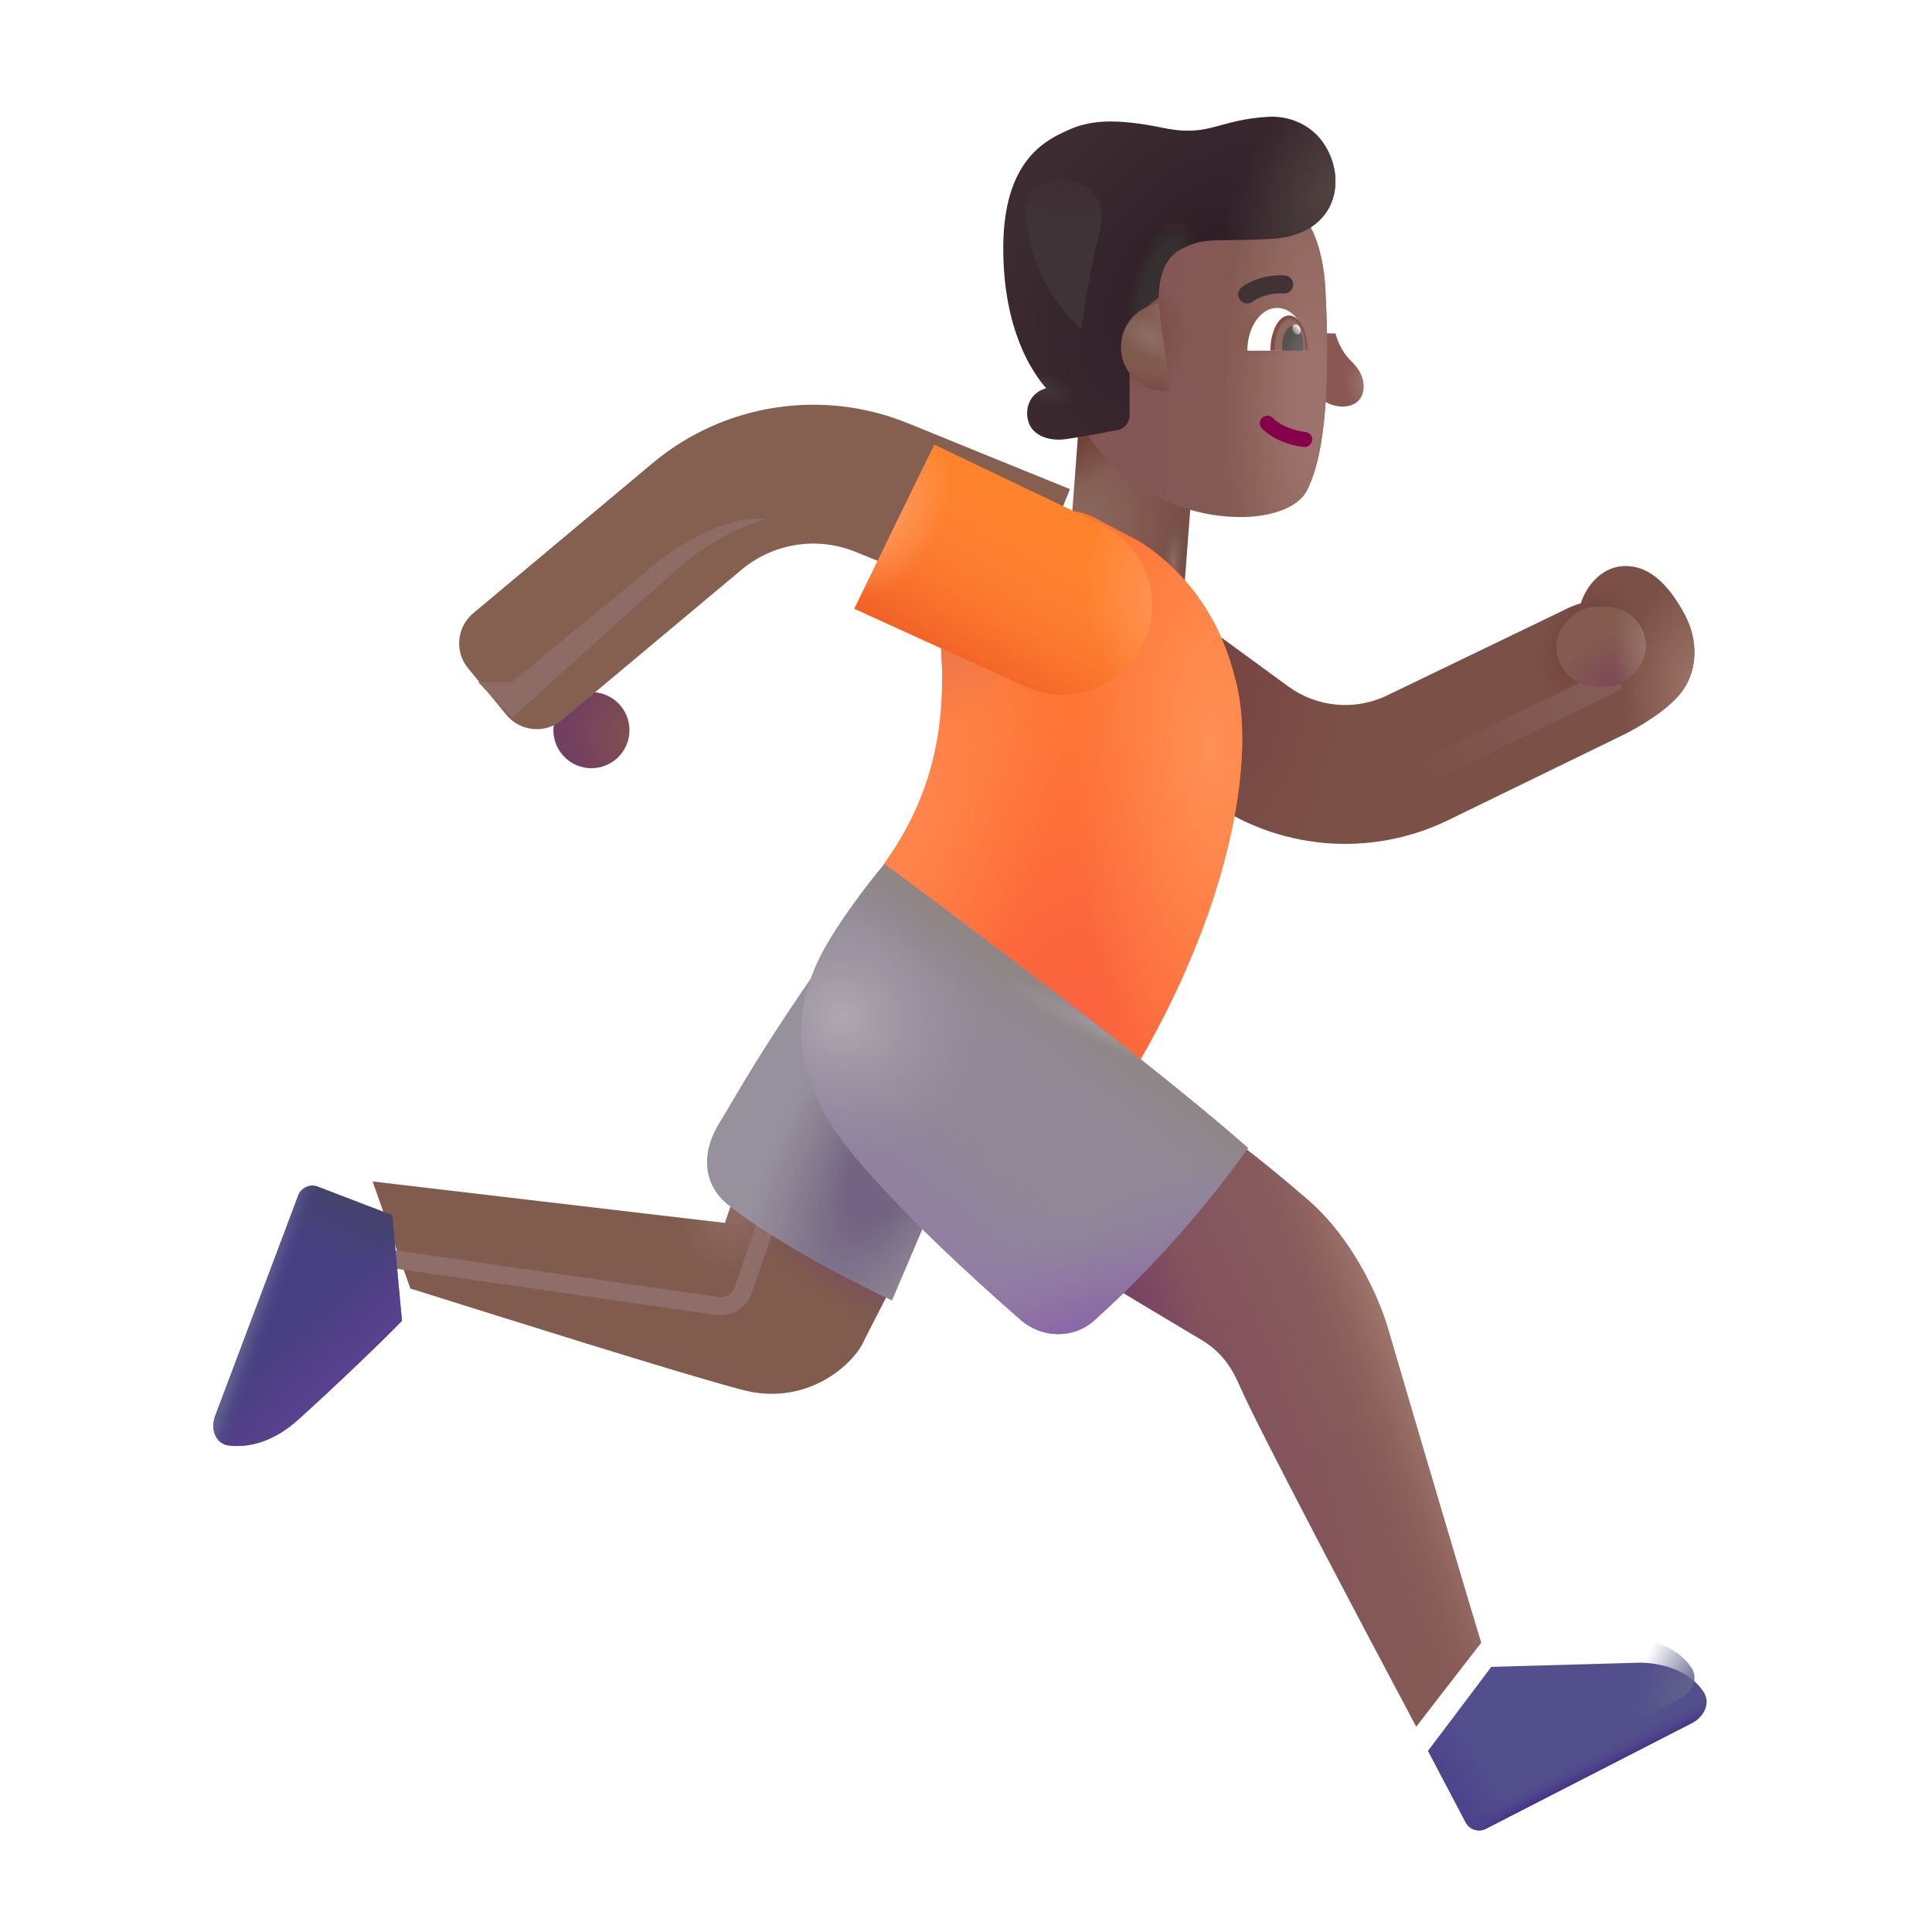 <svg width="32" height="32" viewBox="0 0 32 32" fill="none" xmlns="http://www.w3.org/2000/svg">
<rect width="1.946" height="3.44" transform="matrix(-0.997 -0.076 -0.076 0.997 19.831 6.909)" fill="url(#paint0_radial_2_10039)"/>
<rect width="1.946" height="3.44" transform="matrix(-0.997 -0.076 -0.076 0.997 19.831 6.909)" fill="url(#paint1_radial_2_10039)"/>
<rect width="1.946" height="3.44" transform="matrix(-0.997 -0.076 -0.076 0.997 19.831 6.909)" fill="url(#paint2_radial_2_10039)"/>
<path d="M22.378 5.979C22.222 5.832 22.141 5.613 22.12 5.522H21.941V6.647C22.155 6.784 22.463 6.762 22.554 6.557C22.632 6.381 22.573 6.163 22.378 5.979Z" fill="url(#paint3_radial_2_10039)"/>
<g filter="url(#filter0_i_2_10039)">
<path d="M22.154 5.015C22.116 4.214 21.856 3.828 21.734 3.715H18.002L17.939 6.878C18.806 9 21.451 9.091 21.846 8.324C22.241 7.556 22.199 5.943 22.154 5.015Z" fill="url(#paint4_linear_2_10039)"/>
<path d="M22.154 5.015C22.116 4.214 21.856 3.828 21.734 3.715H18.002L17.939 6.878C18.806 9 21.451 9.091 21.846 8.324C22.241 7.556 22.199 5.943 22.154 5.015Z" fill="url(#paint5_radial_2_10039)"/>
<path d="M22.154 5.015C22.116 4.214 21.856 3.828 21.734 3.715H18.002L17.939 6.878C18.806 9 21.451 9.091 21.846 8.324C22.241 7.556 22.199 5.943 22.154 5.015Z" fill="url(#paint6_radial_2_10039)"/>
<path d="M22.154 5.015C22.116 4.214 21.856 3.828 21.734 3.715H18.002L17.939 6.878C18.806 9 21.451 9.091 21.846 8.324C22.241 7.556 22.199 5.943 22.154 5.015Z" fill="url(#paint7_radial_2_10039)"/>
</g>
<g filter="url(#filter1_i_2_10039)">
<path d="M22.003 2.663C21.766 2.175 21.297 2.069 21.019 2.084C20.16 2.131 20.042 2.428 19.265 2.268C18.444 2.099 18.038 2.147 17.687 2.307L17.68 2.31C17.334 2.468 16.617 2.793 16.617 4.26C16.617 5.612 17.099 6.325 17.332 6.58L17.286 6.597C17.054 6.681 16.959 6.927 17.042 7.159C17.114 7.356 17.364 7.47 17.679 7.42C18.039 7.364 18.303 7.314 18.511 7.273C18.627 7.25 18.71 7.148 18.71 7.029V5.916C18.71 5.448 19.041 5.168 19.187 5.084C19.203 4.6 19.351 4.377 19.593 4.26C19.994 4.066 20.119 4.162 21.078 4.104C22.043 4.045 22.3 3.272 22.003 2.663Z" fill="url(#paint8_radial_2_10039)"/>
<path d="M22.003 2.663C21.766 2.175 21.297 2.069 21.019 2.084C20.16 2.131 20.042 2.428 19.265 2.268C18.444 2.099 18.038 2.147 17.687 2.307L17.68 2.31C17.334 2.468 16.617 2.793 16.617 4.26C16.617 5.612 17.099 6.325 17.332 6.58L17.286 6.597C17.054 6.681 16.959 6.927 17.042 7.159C17.114 7.356 17.364 7.47 17.679 7.42C18.039 7.364 18.303 7.314 18.511 7.273C18.627 7.25 18.71 7.148 18.71 7.029V5.916C18.71 5.448 19.041 5.168 19.187 5.084C19.203 4.6 19.351 4.377 19.593 4.26C19.994 4.066 20.119 4.162 21.078 4.104C22.043 4.045 22.3 3.272 22.003 2.663Z" fill="url(#paint9_radial_2_10039)"/>
<path d="M22.003 2.663C21.766 2.175 21.297 2.069 21.019 2.084C20.16 2.131 20.042 2.428 19.265 2.268C18.444 2.099 18.038 2.147 17.687 2.307L17.68 2.31C17.334 2.468 16.617 2.793 16.617 4.26C16.617 5.612 17.099 6.325 17.332 6.58L17.286 6.597C17.054 6.681 16.959 6.927 17.042 7.159C17.114 7.356 17.364 7.47 17.679 7.42C18.039 7.364 18.303 7.314 18.511 7.273C18.627 7.25 18.71 7.148 18.71 7.029V5.916C18.71 5.448 19.041 5.168 19.187 5.084C19.203 4.6 19.351 4.377 19.593 4.26C19.994 4.066 20.119 4.162 21.078 4.104C22.043 4.045 22.3 3.272 22.003 2.663Z" fill="url(#paint10_radial_2_10039)"/>
<path d="M22.003 2.663C21.766 2.175 21.297 2.069 21.019 2.084C20.16 2.131 20.042 2.428 19.265 2.268C18.444 2.099 18.038 2.147 17.687 2.307L17.68 2.31C17.334 2.468 16.617 2.793 16.617 4.26C16.617 5.612 17.099 6.325 17.332 6.58L17.286 6.597C17.054 6.681 16.959 6.927 17.042 7.159C17.114 7.356 17.364 7.47 17.679 7.42C18.039 7.364 18.303 7.314 18.511 7.273C18.627 7.25 18.71 7.148 18.71 7.029V5.916C18.71 5.448 19.041 5.168 19.187 5.084C19.203 4.6 19.351 4.377 19.593 4.26C19.994 4.066 20.119 4.162 21.078 4.104C22.043 4.045 22.3 3.272 22.003 2.663Z" fill="url(#paint11_radial_2_10039)"/>
</g>
<path d="M19.383 6.469L19.184 5.03C18.834 5.082 18.566 5.384 18.566 5.749C18.566 6.15 18.891 6.475 19.292 6.475C19.323 6.475 19.354 6.473 19.383 6.469Z" fill="url(#paint12_radial_2_10039)"/>
<path d="M19.383 6.469L19.184 5.03C18.834 5.082 18.566 5.384 18.566 5.749C18.566 6.15 18.891 6.475 19.292 6.475C19.323 6.475 19.354 6.473 19.383 6.469Z" fill="url(#paint13_radial_2_10039)"/>
<path d="M19.383 6.469L19.184 5.03C18.834 5.082 18.566 5.384 18.566 5.749C18.566 6.15 18.891 6.475 19.292 6.475C19.323 6.475 19.354 6.473 19.383 6.469Z" fill="url(#paint14_linear_2_10039)"/>
<path fill-rule="evenodd" clip-rule="evenodd" d="M20.902 6.923C20.854 6.972 20.855 7.051 20.904 7.099C21.142 7.333 21.486 7.393 21.596 7.404C21.665 7.411 21.726 7.361 21.733 7.293C21.74 7.224 21.69 7.162 21.622 7.155C21.528 7.146 21.255 7.094 21.079 6.921C21.03 6.873 20.951 6.873 20.902 6.923Z" fill="#86004C"/>
<g filter="url(#filter2_i_2_10039)">
<path fill-rule="evenodd" clip-rule="evenodd" d="M21.135 4.776C21.235 4.756 21.318 4.757 21.352 4.761C21.434 4.771 21.509 4.713 21.519 4.631C21.529 4.548 21.471 4.473 21.389 4.463C21.318 4.454 21.202 4.457 21.076 4.482C20.949 4.508 20.799 4.559 20.668 4.655C20.601 4.705 20.587 4.799 20.637 4.865C20.686 4.932 20.78 4.946 20.846 4.897C20.931 4.834 21.036 4.796 21.135 4.776Z" fill="#403235"/>
</g>
<path d="M21.648 5.809H20.66C20.66 5.418 20.881 5.1 21.154 5.1C21.427 5.1 21.648 5.418 21.648 5.809Z" fill="white"/>
<path d="M21.042 5.809L21.042 5.805C21.042 5.485 21.18 5.225 21.349 5.225C21.518 5.225 21.656 5.485 21.656 5.805L21.656 5.809H21.042Z" fill="url(#paint15_radial_2_10039)"/>
<path d="M21.238 5.809C21.235 5.786 21.234 5.762 21.234 5.737C21.234 5.551 21.312 5.401 21.41 5.401C21.507 5.401 21.585 5.551 21.585 5.737C21.585 5.762 21.584 5.786 21.581 5.809H21.238Z" fill="url(#paint16_radial_2_10039)"/>
<ellipse cx="0.064" cy="0.088" rx="0.064" ry="0.088" transform="matrix(-0.909 0.416 0.416 0.909 21.496 5.351)" fill="url(#paint17_linear_2_10039)"/>
<g filter="url(#filter3_ii_2_10039)">
<path d="M28.238 11.881C28.524 11.518 28.532 11.01 28.309 10.588C28.086 10.166 27.762 9.756 27.293 9.776C26.965 9.789 26.695 10.051 26.582 10.395C26.512 10.413 26.443 10.439 26.375 10.471L23.376 11.918C22.844 12.175 22.214 12.118 21.737 11.77L19.514 10.147C19.001 9.773 18.282 9.885 17.907 10.399C17.533 10.912 17.645 11.631 18.158 12.005L20.382 13.628C21.544 14.476 23.079 14.615 24.375 13.99L27.293 12.569C27.539 12.447 28.012 12.169 28.238 11.881Z" fill="#7B5046"/>
<path d="M28.238 11.881C28.524 11.518 28.532 11.01 28.309 10.588C28.086 10.166 27.762 9.756 27.293 9.776C26.965 9.789 26.695 10.051 26.582 10.395C26.512 10.413 26.443 10.439 26.375 10.471L23.376 11.918C22.844 12.175 22.214 12.118 21.737 11.77L19.514 10.147C19.001 9.773 18.282 9.885 17.907 10.399C17.533 10.912 17.645 11.631 18.158 12.005L20.382 13.628C21.544 14.476 23.079 14.615 24.375 13.99L27.293 12.569C27.539 12.447 28.012 12.169 28.238 11.881Z" fill="url(#paint18_radial_2_10039)"/>
<path d="M28.238 11.881C28.524 11.518 28.532 11.01 28.309 10.588C28.086 10.166 27.762 9.756 27.293 9.776C26.965 9.789 26.695 10.051 26.582 10.395C26.512 10.413 26.443 10.439 26.375 10.471L23.376 11.918C22.844 12.175 22.214 12.118 21.737 11.77L19.514 10.147C19.001 9.773 18.282 9.885 17.907 10.399C17.533 10.912 17.645 11.631 18.158 12.005L20.382 13.628C21.544 14.476 23.079 14.615 24.375 13.99L27.293 12.569C27.539 12.447 28.012 12.169 28.238 11.881Z" fill="url(#paint19_radial_2_10039)"/>
<path d="M28.238 11.881C28.524 11.518 28.532 11.01 28.309 10.588C28.086 10.166 27.762 9.756 27.293 9.776C26.965 9.789 26.695 10.051 26.582 10.395C26.512 10.413 26.443 10.439 26.375 10.471L23.376 11.918C22.844 12.175 22.214 12.118 21.737 11.77L19.514 10.147C19.001 9.773 18.282 9.885 17.907 10.399C17.533 10.912 17.645 11.631 18.158 12.005L20.382 13.628C21.544 14.476 23.079 14.615 24.375 13.99L27.293 12.569C27.539 12.447 28.012 12.169 28.238 11.881Z" fill="url(#paint20_radial_2_10039)"/>
</g>
<path d="M18.864 8.963L18.123 8.573C17.944 8.479 17.74 8.442 17.54 8.467L15.537 10.241C15.766 12.03 15.406 13.248 14.636 14.318L18.89 17.548C20.407 14.912 20.82 12.475 20.446 11.194C20.128 9.965 19.395 9.295 18.864 8.963Z" fill="#FF7534"/>
<path d="M18.864 8.963L18.123 8.573C17.944 8.479 17.74 8.442 17.54 8.467L15.537 10.241C15.766 12.03 15.406 13.248 14.636 14.318L18.89 17.548C20.407 14.912 20.82 12.475 20.446 11.194C20.128 9.965 19.395 9.295 18.864 8.963Z" fill="url(#paint21_radial_2_10039)"/>
<path d="M18.864 8.963L18.123 8.573C17.944 8.479 17.74 8.442 17.54 8.467L15.537 10.241C15.766 12.03 15.406 13.248 14.636 14.318L18.89 17.548C20.407 14.912 20.82 12.475 20.446 11.194C20.128 9.965 19.395 9.295 18.864 8.963Z" fill="url(#paint22_radial_2_10039)"/>
<path d="M18.864 8.963L18.123 8.573C17.944 8.479 17.74 8.442 17.54 8.467L15.537 10.241C15.766 12.03 15.406 13.248 14.636 14.318L18.89 17.548C20.407 14.912 20.82 12.475 20.446 11.194C20.128 9.965 19.395 9.295 18.864 8.963Z" fill="url(#paint23_radial_2_10039)"/>
<path d="M18.864 8.963L18.123 8.573C17.944 8.479 17.74 8.442 17.54 8.467L15.537 10.241C15.766 12.03 15.406 13.248 14.636 14.318L18.89 17.548C20.407 14.912 20.82 12.475 20.446 11.194C20.128 9.965 19.395 9.295 18.864 8.963Z" fill="url(#paint24_radial_2_10039)"/>
<g filter="url(#filter4_f_2_10039)">
<path d="M26.787 11.228L23.302 12.924" stroke="url(#paint25_linear_2_10039)" stroke-width="0.4"/>
</g>
<circle cx="0.63" cy="0.63" r="0.63" transform="matrix(-1 0 0 1 10.426 11.464)" fill="url(#paint26_radial_2_10039)"/>
<g filter="url(#filter5_i_2_10039)">
<path fill-rule="evenodd" clip-rule="evenodd" d="M12.296 10.225C12.821 9.794 13.539 9.684 14.169 9.94L16.856 11.032L17.722 8.902L15.035 7.809C13.623 7.235 12.011 7.481 10.834 8.45L7.838 10.957C7.564 11.186 7.526 11.593 7.753 11.869L8.388 12.641C8.618 12.919 9.03 12.958 9.307 12.726L12.296 10.225Z" fill="#856051"/>
</g>
<path d="M14.151 10.082L15.475 7.364L18.239 8.686C18.968 9.035 19.283 9.903 18.948 10.638C18.609 11.384 17.73 11.713 16.984 11.373L14.151 10.082Z" fill="#FF832D"/>
<path d="M14.151 10.082L15.475 7.364L18.239 8.686C18.968 9.035 19.283 9.903 18.948 10.638C18.609 11.384 17.73 11.713 16.984 11.373L14.151 10.082Z" fill="url(#paint27_linear_2_10039)"/>
<path d="M14.151 10.082L15.475 7.364L18.239 8.686C18.968 9.035 19.283 9.903 18.948 10.638C18.609 11.384 17.73 11.713 16.984 11.373L14.151 10.082Z" fill="url(#paint28_radial_2_10039)"/>
<path d="M14.151 10.082L15.475 7.364L18.239 8.686C18.968 9.035 19.283 9.903 18.948 10.638C18.609 11.384 17.73 11.713 16.984 11.373L14.151 10.082Z" fill="url(#paint29_radial_2_10039)"/>
<rect width="1.484" height="1.324" rx="0.662" transform="matrix(-1 0 0 1 27.262 10.049)" fill="#835C4F"/>
<rect width="1.484" height="1.324" rx="0.662" transform="matrix(-1 0 0 1 27.262 10.049)" fill="url(#paint30_radial_2_10039)"/>
<rect width="1.484" height="1.324" rx="0.662" transform="matrix(-1 0 0 1 27.262 10.049)" fill="url(#paint31_radial_2_10039)"/>
<path d="M22.985 21.991C23.5 23.751 24.442 26.924 24.532 27.209L23.457 28.6C22.598 26.985 20.816 23.613 20.528 22.94C20.285 22.373 19.961 22.229 19.719 22.084L18.379 21.279L20.352 18.807C20.472 18.901 20.946 19.251 21.672 19.881C22.407 20.518 22.841 21.499 22.985 21.991Z" fill="url(#paint32_linear_2_10039)"/>
<path d="M22.985 21.991C23.5 23.751 24.442 26.924 24.532 27.209L23.457 28.6C22.598 26.985 20.816 23.613 20.528 22.94C20.285 22.373 19.961 22.229 19.719 22.084L18.379 21.279L20.352 18.807C20.472 18.901 20.946 19.251 21.672 19.881C22.407 20.518 22.841 21.499 22.985 21.991Z" fill="url(#paint33_linear_2_10039)"/>
<path d="M22.985 21.991C23.5 23.751 24.442 26.924 24.532 27.209L23.457 28.6C22.598 26.985 20.816 23.613 20.528 22.94C20.285 22.373 19.961 22.229 19.719 22.084L18.379 21.279L20.352 18.807C20.472 18.901 20.946 19.251 21.672 19.881C22.407 20.518 22.841 21.499 22.985 21.991Z" fill="url(#paint34_radial_2_10039)"/>
<path d="M22.985 21.991C23.5 23.751 24.442 26.924 24.532 27.209L23.457 28.6C22.598 26.985 20.816 23.613 20.528 22.94C20.285 22.373 19.961 22.229 19.719 22.084L18.379 21.279L20.352 18.807C20.472 18.901 20.946 19.251 21.672 19.881C22.407 20.518 22.841 21.499 22.985 21.991Z" fill="url(#paint35_radial_2_10039)"/>
<g filter="url(#filter6_i_2_10039)">
<path d="M26.961 27.139L24.5 27.209L23.453 28.6L24.076 29.783C24.14 29.905 24.29 29.952 24.412 29.889L27.822 28.14C28.018 28.04 28.139 27.812 28.019 27.627C27.772 27.246 27.279 27.139 26.961 27.139Z" fill="#534E8C"/>
<path d="M26.961 27.139L24.5 27.209L23.453 28.6L24.076 29.783C24.14 29.905 24.29 29.952 24.412 29.889L27.822 28.14C28.018 28.04 28.139 27.812 28.019 27.627C27.772 27.246 27.279 27.139 26.961 27.139Z" fill="url(#paint36_linear_2_10039)"/>
<path d="M26.961 27.139L24.5 27.209L23.453 28.6L24.076 29.783C24.14 29.905 24.29 29.952 24.412 29.889L27.822 28.14C28.018 28.04 28.139 27.812 28.019 27.627C27.772 27.246 27.279 27.139 26.961 27.139Z" fill="url(#paint37_linear_2_10039)"/>
</g>
<path d="M26.961 27.139L24.5 27.209L23.453 28.6L24.076 29.783C24.14 29.905 24.29 29.952 24.412 29.889L27.822 28.14C28.018 28.04 28.139 27.812 28.019 27.627C27.772 27.246 27.279 27.139 26.961 27.139Z" fill="url(#paint38_radial_2_10039)"/>
<g filter="url(#filter7_i_2_10039)">
<path d="M14.063 22.701L14.715 21.424L12.102 19.741L11.758 20.756L5.922 20.069L6.547 21.842C7.969 22.287 11.012 23.25 12.051 23.522C13.125 23.803 13.899 23.088 14.063 22.701Z" fill="#805B4E"/>
<path d="M14.063 22.701L14.715 21.424L12.102 19.741L11.758 20.756L5.922 20.069L6.547 21.842C7.969 22.287 11.012 23.25 12.051 23.522C13.125 23.803 13.899 23.088 14.063 22.701Z" fill="url(#paint39_radial_2_10039)"/>
<path d="M14.063 22.701L14.715 21.424L12.102 19.741L11.758 20.756L5.922 20.069L6.547 21.842C7.969 22.287 11.012 23.25 12.051 23.522C13.125 23.803 13.899 23.088 14.063 22.701Z" fill="url(#paint40_radial_2_10039)"/>
</g>
<g filter="url(#filter8_f_2_10039)">
<path d="M12.704 20.225L12.311 21.365C12.249 21.547 12.066 21.658 11.876 21.631L6.115 20.798" stroke="#8F6D69" stroke-width="0.3"/>
</g>
<path d="M5.263 19.655L6.497 20.128L6.657 21.877C6.352 22.192 5.599 22.917 4.942 23.511C4.515 23.898 4.098 23.978 3.796 23.943C3.567 23.917 3.484 23.668 3.565 23.452L4.94 19.801C4.989 19.671 5.134 19.606 5.263 19.655Z" fill="#473F82"/>
<path d="M5.263 19.655L6.497 20.128L6.657 21.877C6.352 22.192 5.599 22.917 4.942 23.511C4.515 23.898 4.098 23.978 3.796 23.943C3.567 23.917 3.484 23.668 3.565 23.452L4.94 19.801C4.989 19.671 5.134 19.606 5.263 19.655Z" fill="url(#paint41_linear_2_10039)"/>
<path d="M5.263 19.655L6.497 20.128L6.657 21.877C6.352 22.192 5.599 22.917 4.942 23.511C4.515 23.898 4.098 23.978 3.796 23.943C3.567 23.917 3.484 23.668 3.565 23.452L4.94 19.801C4.989 19.671 5.134 19.606 5.263 19.655Z" fill="url(#paint42_linear_2_10039)"/>
<path d="M5.263 19.655L6.497 20.128L6.657 21.877C6.352 22.192 5.599 22.917 4.942 23.511C4.515 23.898 4.098 23.978 3.796 23.943C3.567 23.917 3.484 23.668 3.565 23.452L4.94 19.801C4.989 19.671 5.134 19.606 5.263 19.655Z" fill="url(#paint43_linear_2_10039)"/>
<g filter="url(#filter9_i_2_10039)">
<path d="M14.774 21.639L15.688 19.491L13.895 15.647C12.637 17.401 12.157 18.311 11.914 18.701C11.646 19.134 11.618 19.623 11.977 19.983C12.614 20.551 14.107 21.324 14.774 21.639Z" fill="#97919E"/>
<path d="M14.774 21.639L15.688 19.491L13.895 15.647C12.637 17.401 12.157 18.311 11.914 18.701C11.646 19.134 11.618 19.623 11.977 19.983C12.614 20.551 14.107 21.324 14.774 21.639Z" fill="url(#paint44_radial_2_10039)"/>
</g>
<path d="M14.649 14.311C14.649 14.311 18.774 17.342 20.672 19.014C19.734 20.334 18.745 21.313 18.128 21.867C17.776 22.183 17.252 22.167 16.898 21.855C15.977 21.045 15.118 20.254 14.281 19.303C12.906 17.741 13.235 16.64 13.516 15.991C13.76 15.428 14.373 14.636 14.649 14.311Z" fill="#918996"/>
<path d="M14.649 14.311C14.649 14.311 18.774 17.342 20.672 19.014C19.734 20.334 18.745 21.313 18.128 21.867C17.776 22.183 17.252 22.167 16.898 21.855C15.977 21.045 15.118 20.254 14.281 19.303C12.906 17.741 13.235 16.64 13.516 15.991C13.76 15.428 14.373 14.636 14.649 14.311Z" fill="url(#paint45_radial_2_10039)"/>
<path d="M14.649 14.311C14.649 14.311 18.774 17.342 20.672 19.014C19.734 20.334 18.745 21.313 18.128 21.867C17.776 22.183 17.252 22.167 16.898 21.855C15.977 21.045 15.118 20.254 14.281 19.303C12.906 17.741 13.235 16.64 13.516 15.991C13.76 15.428 14.373 14.636 14.649 14.311Z" fill="url(#paint46_radial_2_10039)"/>
<path d="M14.649 14.311C14.649 14.311 18.774 17.342 20.672 19.014C19.734 20.334 18.745 21.313 18.128 21.867C17.776 22.183 17.252 22.167 16.898 21.855C15.977 21.045 15.118 20.254 14.281 19.303C12.906 17.741 13.235 16.64 13.516 15.991C13.76 15.428 14.373 14.636 14.649 14.311Z" fill="url(#paint47_radial_2_10039)"/>
<path d="M14.649 14.311C14.649 14.311 18.774 17.342 20.672 19.014C19.734 20.334 18.745 21.313 18.128 21.867C17.776 22.183 17.252 22.167 16.898 21.855C15.977 21.045 15.118 20.254 14.281 19.303C12.906 17.741 13.235 16.64 13.516 15.991C13.76 15.428 14.373 14.636 14.649 14.311Z" fill="url(#paint48_linear_2_10039)"/>
<path d="M14.649 14.311C14.649 14.311 18.774 17.342 20.672 19.014C19.734 20.334 18.745 21.313 18.128 21.867C17.776 22.183 17.252 22.167 16.898 21.855C15.977 21.045 15.118 20.254 14.281 19.303C12.906 17.741 13.235 16.64 13.516 15.991C13.76 15.428 14.373 14.636 14.649 14.311Z" fill="url(#paint49_radial_2_10039)"/>
<g filter="url(#filter10_f_2_10039)">
<path d="M18.19 3.936C18.034 4.572 17.944 5.181 17.913 5.458C17.282 4.88 17.044 4.17 16.985 3.586C16.935 3.087 17.56 2.829 17.984 3.096C18.29 3.288 18.276 3.585 18.19 3.936Z" fill="url(#paint50_linear_2_10039)"/>
</g>
<g filter="url(#filter11_f_2_10039)">
<path d="M11.295 9.36C11.858 8.872 12.478 8.646 12.717 8.594C12.013 8.536 11.295 9.005 10.951 9.262L8.483 11.297H7.92L8.483 11.891C9.186 11.251 10.733 9.847 11.295 9.36Z" fill="#8D6C65"/>
</g>
<defs>
<filter id="filter0_i_2_10039" x="17.739" y="3.515" width="4.443" height="5.249" filterUnits="userSpaceOnUse" color-interpolation-filters="sRGB">
<feFlood flood-opacity="0" result="BackgroundImageFix"/>
<feBlend mode="normal" in="SourceGraphic" in2="BackgroundImageFix" result="shape"/>
<feColorMatrix in="SourceAlpha" type="matrix" values="0 0 0 0 0 0 0 0 0 0 0 0 0 0 0 0 0 0 127 0" result="hardAlpha"/>
<feOffset dx="-0.2" dy="-0.2"/>
<feGaussianBlur stdDeviation="0.5"/>
<feComposite in2="hardAlpha" operator="arithmetic" k2="-1" k3="1"/>
<feColorMatrix type="matrix" values="0 0 0 0 0.502 0 0 0 0 0.251 0 0 0 0 0.247 0 0 0 1 0"/>
<feBlend mode="normal" in2="shape" result="effect1_innerShadow_2_10039"/>
</filter>
<filter id="filter1_i_2_10039" x="16.617" y="1.933" width="5.503" height="5.499" filterUnits="userSpaceOnUse" color-interpolation-filters="sRGB">
<feFlood flood-opacity="0" result="BackgroundImageFix"/>
<feBlend mode="normal" in="SourceGraphic" in2="BackgroundImageFix" result="shape"/>
<feColorMatrix in="SourceAlpha" type="matrix" values="0 0 0 0 0 0 0 0 0 0 0 0 0 0 0 0 0 0 127 0" result="hardAlpha"/>
<feOffset dy="-0.15"/>
<feGaussianBlur stdDeviation="0.15"/>
<feComposite in2="hardAlpha" operator="arithmetic" k2="-1" k3="1"/>
<feColorMatrix type="matrix" values="0 0 0 0 0.161 0 0 0 0 0.051 0 0 0 0 0.11 0 0 0 1 0"/>
<feBlend mode="normal" in2="shape" result="effect1_innerShadow_2_10039"/>
</filter>
<filter id="filter2_i_2_10039" x="20.507" y="4.458" width="1.013" height="0.568" filterUnits="userSpaceOnUse" color-interpolation-filters="sRGB">
<feFlood flood-opacity="0" result="BackgroundImageFix"/>
<feBlend mode="normal" in="SourceGraphic" in2="BackgroundImageFix" result="shape"/>
<feColorMatrix in="SourceAlpha" type="matrix" values="0 0 0 0 0 0 0 0 0 0 0 0 0 0 0 0 0 0 127 0" result="hardAlpha"/>
<feOffset dx="-0.1" dy="0.1"/>
<feGaussianBlur stdDeviation="0.1"/>
<feComposite in2="hardAlpha" operator="arithmetic" k2="-1" k3="1"/>
<feColorMatrix type="matrix" values="0 0 0 0 0.22 0 0 0 0 0.169 0 0 0 0 0.18 0 0 0 1 0"/>
<feBlend mode="normal" in2="shape" result="effect1_innerShadow_2_10039"/>
</filter>
<filter id="filter3_ii_2_10039" x="17.486" y="9.175" width="10.979" height="5.402" filterUnits="userSpaceOnUse" color-interpolation-filters="sRGB">
<feFlood flood-opacity="0" result="BackgroundImageFix"/>
<feBlend mode="normal" in="SourceGraphic" in2="BackgroundImageFix" result="shape"/>
<feColorMatrix in="SourceAlpha" type="matrix" values="0 0 0 0 0 0 0 0 0 0 0 0 0 0 0 0 0 0 127 0" result="hardAlpha"/>
<feOffset dx="-0.2" dy="0.2"/>
<feGaussianBlur stdDeviation="0.25"/>
<feComposite in2="hardAlpha" operator="arithmetic" k2="-1" k3="1"/>
<feColorMatrix type="matrix" values="0 0 0 0 0.455 0 0 0 0 0.306 0 0 0 0 0.263 0 0 0 1 0"/>
<feBlend mode="normal" in2="shape" result="effect1_innerShadow_2_10039"/>
<feColorMatrix in="SourceAlpha" type="matrix" values="0 0 0 0 0 0 0 0 0 0 0 0 0 0 0 0 0 0 127 0" result="hardAlpha"/>
<feOffset dx="-0.2" dy="-0.6"/>
<feGaussianBlur stdDeviation="0.5"/>
<feComposite in2="hardAlpha" operator="arithmetic" k2="-1" k3="1"/>
<feColorMatrix type="matrix" values="0 0 0 0 0.463 0 0 0 0 0.239 0 0 0 0 0.376 0 0 0 1 0"/>
<feBlend mode="normal" in2="effect1_innerShadow_2_10039" result="effect2_innerShadow_2_10039"/>
</filter>
<filter id="filter4_f_2_10039" x="23.015" y="10.848" width="4.059" height="2.455" filterUnits="userSpaceOnUse" color-interpolation-filters="sRGB">
<feFlood flood-opacity="0" result="BackgroundImageFix"/>
<feBlend mode="normal" in="SourceGraphic" in2="BackgroundImageFix" result="shape"/>
<feGaussianBlur stdDeviation="0.1" result="effect1_foregroundBlur_2_10039"/>
</filter>
<filter id="filter5_i_2_10039" x="7.605" y="6.704" width="10.118" height="6.174" filterUnits="userSpaceOnUse" color-interpolation-filters="sRGB">
<feFlood flood-opacity="0" result="BackgroundImageFix"/>
<feBlend mode="normal" in="SourceGraphic" in2="BackgroundImageFix" result="shape"/>
<feColorMatrix in="SourceAlpha" type="matrix" values="0 0 0 0 0 0 0 0 0 0 0 0 0 0 0 0 0 0 127 0" result="hardAlpha"/>
<feOffset dy="-0.8"/>
<feGaussianBlur stdDeviation="0.7"/>
<feComposite in2="hardAlpha" operator="arithmetic" k2="-1" k3="1"/>
<feColorMatrix type="matrix" values="0 0 0 0 0.486 0 0 0 0 0.282 0 0 0 0 0.408 0 0 0 1 0"/>
<feBlend mode="normal" in2="shape" result="effect1_innerShadow_2_10039"/>
</filter>
<filter id="filter6_i_2_10039" x="23.453" y="27.139" width="4.813" height="3.178" filterUnits="userSpaceOnUse" color-interpolation-filters="sRGB">
<feFlood flood-opacity="0" result="BackgroundImageFix"/>
<feBlend mode="normal" in="SourceGraphic" in2="BackgroundImageFix" result="shape"/>
<feColorMatrix in="SourceAlpha" type="matrix" values="0 0 0 0 0 0 0 0 0 0 0 0 0 0 0 0 0 0 127 0" result="hardAlpha"/>
<feOffset dx="0.2" dy="0.4"/>
<feGaussianBlur stdDeviation="0.2"/>
<feComposite in2="hardAlpha" operator="arithmetic" k2="-1" k3="1"/>
<feColorMatrix type="matrix" values="0 0 0 0 0.298 0 0 0 0 0.286 0 0 0 0 0.455 0 0 0 1 0"/>
<feBlend mode="normal" in2="shape" result="effect1_innerShadow_2_10039"/>
</filter>
<filter id="filter7_i_2_10039" x="5.922" y="19.241" width="9.043" height="4.345" filterUnits="userSpaceOnUse" color-interpolation-filters="sRGB">
<feFlood flood-opacity="0" result="BackgroundImageFix"/>
<feBlend mode="normal" in="SourceGraphic" in2="BackgroundImageFix" result="shape"/>
<feColorMatrix in="SourceAlpha" type="matrix" values="0 0 0 0 0 0 0 0 0 0 0 0 0 0 0 0 0 0 127 0" result="hardAlpha"/>
<feOffset dx="0.25" dy="-0.5"/>
<feGaussianBlur stdDeviation="0.5"/>
<feComposite in2="hardAlpha" operator="arithmetic" k2="-1" k3="1"/>
<feColorMatrix type="matrix" values="0 0 0 0 0.486 0 0 0 0 0.267 0 0 0 0 0.369 0 0 0 1 0"/>
<feBlend mode="normal" in2="shape" result="effect1_innerShadow_2_10039"/>
</filter>
<filter id="filter8_f_2_10039" x="5.693" y="19.776" width="7.552" height="2.409" filterUnits="userSpaceOnUse" color-interpolation-filters="sRGB">
<feFlood flood-opacity="0" result="BackgroundImageFix"/>
<feBlend mode="normal" in="SourceGraphic" in2="BackgroundImageFix" result="shape"/>
<feGaussianBlur stdDeviation="0.2" result="effect1_foregroundBlur_2_10039"/>
</filter>
<filter id="filter9_i_2_10039" x="11.71" y="15.547" width="3.978" height="6.092" filterUnits="userSpaceOnUse" color-interpolation-filters="sRGB">
<feFlood flood-opacity="0" result="BackgroundImageFix"/>
<feBlend mode="normal" in="SourceGraphic" in2="BackgroundImageFix" result="shape"/>
<feColorMatrix in="SourceAlpha" type="matrix" values="0 0 0 0 0 0 0 0 0 0 0 0 0 0 0 0 0 0 127 0" result="hardAlpha"/>
<feOffset dy="-0.1"/>
<feGaussianBlur stdDeviation="0.25"/>
<feComposite in2="hardAlpha" operator="arithmetic" k2="-1" k3="1"/>
<feColorMatrix type="matrix" values="0 0 0 0 0.514 0 0 0 0 0.459 0 0 0 0 0.482 0 0 0 1 0"/>
<feBlend mode="normal" in2="shape" result="effect1_innerShadow_2_10039"/>
</filter>
<filter id="filter10_f_2_10039" x="16.482" y="2.489" width="2.262" height="3.469" filterUnits="userSpaceOnUse" color-interpolation-filters="sRGB">
<feFlood flood-opacity="0" result="BackgroundImageFix"/>
<feBlend mode="normal" in="SourceGraphic" in2="BackgroundImageFix" result="shape"/>
<feGaussianBlur stdDeviation="0.25" result="effect1_foregroundBlur_2_10039"/>
</filter>
<filter id="filter11_f_2_10039" x="7.42" y="8.089" width="5.797" height="4.302" filterUnits="userSpaceOnUse" color-interpolation-filters="sRGB">
<feFlood flood-opacity="0" result="BackgroundImageFix"/>
<feBlend mode="normal" in="SourceGraphic" in2="BackgroundImageFix" result="shape"/>
<feGaussianBlur stdDeviation="0.25" result="effect1_foregroundBlur_2_10039"/>
</filter>
<radialGradient id="paint0_radial_2_10039" cx="0" cy="0" r="1" gradientUnits="userSpaceOnUse" gradientTransform="translate(1.708 2.01) rotate(-91.333) scale(2.214 1.599)">
<stop offset="0.116" stop-color="#8A675C"/>
<stop offset="1" stop-color="#7B4D47"/>
</radialGradient>
<radialGradient id="paint1_radial_2_10039" cx="0" cy="0" r="1" gradientUnits="userSpaceOnUse" gradientTransform="translate(2.062 0.438) rotate(128.9) scale(0.854 1.156)">
<stop stop-color="#6D3D30"/>
<stop offset="1" stop-color="#6D3D30" stop-opacity="0"/>
</radialGradient>
<radialGradient id="paint2_radial_2_10039" cx="0" cy="0" r="1" gradientUnits="userSpaceOnUse" gradientTransform="translate(0.214 2.413) rotate(-89.272) scale(0.869 0.24)">
<stop stop-color="#916B63"/>
<stop offset="1" stop-color="#614E4A" stop-opacity="0"/>
<stop offset="1" stop-color="#916B63" stop-opacity="0"/>
</radialGradient>
<radialGradient id="paint3_radial_2_10039" cx="0" cy="0" r="1" gradientUnits="userSpaceOnUse" gradientTransform="translate(22.669 6.416) rotate(151.587) scale(0.542 0.765)">
<stop offset="0.101" stop-color="#9E746B"/>
<stop offset="0.684" stop-color="#8A5752"/>
</radialGradient>
<linearGradient id="paint4_linear_2_10039" x1="19.32" y1="6.456" x2="22.182" y2="6.627" gradientUnits="userSpaceOnUse">
<stop stop-color="#825756"/>
<stop offset="1" stop-color="#875D51"/>
</linearGradient>
<radialGradient id="paint5_radial_2_10039" cx="0" cy="0" r="1" gradientUnits="userSpaceOnUse" gradientTransform="translate(19.007 5.713) rotate(-3.18) scale(0.845 1.03)">
<stop offset="0.156" stop-color="#794B40"/>
<stop offset="1" stop-color="#794B40" stop-opacity="0"/>
</radialGradient>
<radialGradient id="paint6_radial_2_10039" cx="0" cy="0" r="1" gradientUnits="userSpaceOnUse" gradientTransform="translate(21.904 6.901) rotate(-90) scale(5.188 1.406)">
<stop offset="0.163" stop-color="#9D726C"/>
<stop offset="1" stop-color="#9A7468" stop-opacity="0"/>
</radialGradient>
<radialGradient id="paint7_radial_2_10039" cx="0" cy="0" r="1" gradientUnits="userSpaceOnUse" gradientTransform="translate(21.076 5.76) rotate(90) scale(0.391 0.609)">
<stop offset="0.155" stop-color="#845A4E"/>
<stop offset="1" stop-color="#845A4E" stop-opacity="0"/>
</radialGradient>
<radialGradient id="paint8_radial_2_10039" cx="0" cy="0" r="1" gradientUnits="userSpaceOnUse" gradientTransform="translate(19.853 4.757) rotate(-141.016) scale(3.096 4.707)">
<stop offset="0.194" stop-color="#301F27"/>
<stop offset="1" stop-color="#3D2D32"/>
</radialGradient>
<radialGradient id="paint9_radial_2_10039" cx="0" cy="0" r="1" gradientUnits="userSpaceOnUse" gradientTransform="translate(22.12 3.244) rotate(-143.912) scale(1.485 2.39)">
<stop stop-color="#514342"/>
<stop offset="1" stop-color="#514342" stop-opacity="0"/>
</radialGradient>
<radialGradient id="paint10_radial_2_10039" cx="0" cy="0" r="1" gradientUnits="userSpaceOnUse" gradientTransform="translate(17.287 6.588) rotate(15.832) scale(0.544 0.267)">
<stop offset="0.197" stop-color="#3F3438"/>
<stop offset="1" stop-color="#3F3438" stop-opacity="0"/>
</radialGradient>
<radialGradient id="paint11_radial_2_10039" cx="0" cy="0" r="1" gradientUnits="userSpaceOnUse" gradientTransform="translate(19.224 5.104) rotate(-166.675) scale(0.915 2.452)">
<stop offset="0.353" stop-color="#363131"/>
<stop offset="0.584" stop-color="#363131" stop-opacity="0"/>
</radialGradient>
<radialGradient id="paint12_radial_2_10039" cx="0" cy="0" r="1" gradientUnits="userSpaceOnUse" gradientTransform="translate(19.232 5.596) rotate(-163.811) scale(0.757 0.369)">
<stop offset="0.17" stop-color="#917169"/>
<stop offset="1" stop-color="#7F5A4D"/>
</radialGradient>
<radialGradient id="paint13_radial_2_10039" cx="0" cy="0" r="1" gradientUnits="userSpaceOnUse" gradientTransform="translate(19.201 5.295) rotate(100.843) scale(1.201 1.252)">
<stop offset="0.716" stop-color="#7B4845" stop-opacity="0"/>
<stop offset="1" stop-color="#7B4845"/>
</radialGradient>
<linearGradient id="paint14_linear_2_10039" x1="19.333" y1="5.631" x2="19.052" y2="5.709" gradientUnits="userSpaceOnUse">
<stop stop-color="#8A655B"/>
<stop offset="1" stop-color="#825C51" stop-opacity="0"/>
</linearGradient>
<radialGradient id="paint15_radial_2_10039" cx="0" cy="0" r="1" gradientUnits="userSpaceOnUse" gradientTransform="translate(21.37 5.788) rotate(180) scale(0.273 0.531)">
<stop offset="0.895" stop-color="#916A62"/>
<stop offset="1" stop-color="#824D44"/>
</radialGradient>
<radialGradient id="paint16_radial_2_10039" cx="0" cy="0" r="1" gradientUnits="userSpaceOnUse" gradientTransform="translate(21.538 5.809) rotate(180) scale(0.25 0.541)">
<stop stop-color="#666361"/>
<stop offset="0.812" stop-color="#565352"/>
</radialGradient>
<linearGradient id="paint17_linear_2_10039" x1="-0.007" y1="0.05" x2="0.179" y2="0.11" gradientUnits="userSpaceOnUse">
<stop stop-color="white"/>
<stop offset="1" stop-color="white" stop-opacity="0"/>
</linearGradient>
<radialGradient id="paint18_radial_2_10039" cx="0" cy="0" r="1" gradientUnits="userSpaceOnUse" gradientTransform="translate(28.465 11.719) rotate(-174.102) scale(1.216 1.954)">
<stop stop-color="#9B7467"/>
<stop offset="1" stop-color="#9B7467" stop-opacity="0"/>
</radialGradient>
<radialGradient id="paint19_radial_2_10039" cx="0" cy="0" r="1" gradientUnits="userSpaceOnUse" gradientTransform="translate(20.349 11.448) rotate(85.601) scale(3.667 2.229)">
<stop stop-color="#754242"/>
<stop offset="1" stop-color="#754242" stop-opacity="0"/>
</radialGradient>
<radialGradient id="paint20_radial_2_10039" cx="0" cy="0" r="1" gradientUnits="userSpaceOnUse" gradientTransform="translate(26.661 11.011) rotate(27.759) scale(0.671 1.088)">
<stop offset="0.258" stop-color="#70433C"/>
<stop offset="1" stop-color="#70433C" stop-opacity="0"/>
</radialGradient>
<radialGradient id="paint21_radial_2_10039" cx="0" cy="0" r="1" gradientUnits="userSpaceOnUse" gradientTransform="translate(17.606 16.991) rotate(-76.739) scale(5.33 3.384)">
<stop offset="0.175" stop-color="#FB643E"/>
<stop offset="1" stop-color="#FB643E" stop-opacity="0"/>
</radialGradient>
<radialGradient id="paint22_radial_2_10039" cx="0" cy="0" r="1" gradientUnits="userSpaceOnUse" gradientTransform="translate(20.11 12.397) rotate(91.225) scale(5.845 2.29)">
<stop stop-color="#FF9056"/>
<stop offset="1" stop-color="#FF9056" stop-opacity="0"/>
</radialGradient>
<radialGradient id="paint23_radial_2_10039" cx="0" cy="0" r="1" gradientUnits="userSpaceOnUse" gradientTransform="translate(14.891 13.397) rotate(16.631) scale(2.511 5.077)">
<stop stop-color="#FF8750"/>
<stop offset="1" stop-color="#FF8750" stop-opacity="0"/>
</radialGradient>
<radialGradient id="paint24_radial_2_10039" cx="0" cy="0" r="1" gradientUnits="userSpaceOnUse" gradientTransform="translate(15.328 10.334) rotate(64.855) scale(1.692 2.058)">
<stop offset="0.296" stop-color="#EB784B"/>
<stop offset="1" stop-color="#EB784B" stop-opacity="0"/>
</radialGradient>
<linearGradient id="paint25_linear_2_10039" x1="26.396" y1="11.486" x2="23.458" y2="13.111" gradientUnits="userSpaceOnUse">
<stop stop-color="#845C57"/>
<stop offset="1" stop-color="#845C57" stop-opacity="0"/>
</linearGradient>
<radialGradient id="paint26_radial_2_10039" cx="0" cy="0" r="1" gradientUnits="userSpaceOnUse" gradientTransform="translate(-1.4807e-08 0.714) rotate(24.692) scale(1.122 1.178)">
<stop stop-color="#80504F"/>
<stop offset="0.906" stop-color="#733F61"/>
</radialGradient>
<linearGradient id="paint27_linear_2_10039" x1="15.485" y1="11.022" x2="16.891" y2="8.584" gradientUnits="userSpaceOnUse">
<stop stop-color="#F05C24"/>
<stop offset="1" stop-color="#FF813D" stop-opacity="0"/>
</linearGradient>
<radialGradient id="paint28_radial_2_10039" cx="0" cy="0" r="1" gradientUnits="userSpaceOnUse" gradientTransform="translate(19.328 9.99) rotate(171.674) scale(1.295 2.187)">
<stop stop-color="#FF9459"/>
<stop offset="1" stop-color="#FF9459" stop-opacity="0"/>
</radialGradient>
<radialGradient id="paint29_radial_2_10039" cx="0" cy="0" r="1" gradientUnits="userSpaceOnUse" gradientTransform="translate(14.641 8.475) rotate(25.741) scale(0.971 1.518)">
<stop offset="0.164" stop-color="#FF985A"/>
<stop offset="1" stop-color="#FF985A" stop-opacity="0"/>
</radialGradient>
<radialGradient id="paint30_radial_2_10039" cx="0" cy="0" r="1" gradientUnits="userSpaceOnUse" gradientTransform="translate(0.538 1.324) rotate(-59.662) scale(0.866 1.224)">
<stop stop-color="#7D4858"/>
<stop offset="1" stop-color="#7D4858" stop-opacity="0"/>
</radialGradient>
<radialGradient id="paint31_radial_2_10039" cx="0" cy="0" r="1" gradientUnits="userSpaceOnUse" gradientTransform="translate(-0.021 0.662) scale(0.559 1.248)">
<stop stop-color="#98756A"/>
<stop offset="1" stop-color="#98756A" stop-opacity="0"/>
</radialGradient>
<linearGradient id="paint32_linear_2_10039" x1="19.547" y1="20.084" x2="22.922" y2="28.209" gradientUnits="userSpaceOnUse">
<stop stop-color="#865A5D"/>
<stop offset="1" stop-color="#855956"/>
</linearGradient>
<linearGradient id="paint33_linear_2_10039" x1="24.155" y1="24.749" x2="22.88" y2="25.231" gradientUnits="userSpaceOnUse">
<stop stop-color="#A27A6C"/>
<stop offset="1" stop-color="#8B605A" stop-opacity="0"/>
</linearGradient>
<radialGradient id="paint34_radial_2_10039" cx="0" cy="0" r="1" gradientUnits="userSpaceOnUse" gradientTransform="translate(17.916 21.164) rotate(63.52) scale(10.436 3.038)">
<stop offset="0.183" stop-color="#804D5F"/>
<stop offset="1" stop-color="#804D5F" stop-opacity="0"/>
</radialGradient>
<radialGradient id="paint35_radial_2_10039" cx="0" cy="0" r="1" gradientUnits="userSpaceOnUse" gradientTransform="translate(18.089 21.13) rotate(69.265) scale(5.16 1.432)">
<stop stop-color="#733E65"/>
<stop offset="1" stop-color="#733E65" stop-opacity="0"/>
</radialGradient>
<linearGradient id="paint36_linear_2_10039" x1="26.102" y1="29.045" x2="25.946" y2="28.733" gradientUnits="userSpaceOnUse">
<stop stop-color="#443088"/>
<stop offset="1" stop-color="#534F8C" stop-opacity="0"/>
</linearGradient>
<linearGradient id="paint37_linear_2_10039" x1="23.86" y1="29.444" x2="24.516" y2="29.006" gradientUnits="userSpaceOnUse">
<stop stop-color="#4C438D"/>
<stop offset="1" stop-color="#4C438D" stop-opacity="0"/>
</linearGradient>
<radialGradient id="paint38_radial_2_10039" cx="0" cy="0" r="1" gradientUnits="userSpaceOnUse" gradientTransform="translate(28.067 27.991) rotate(-161.642) scale(0.943 1.565)">
<stop stop-color="#64628C"/>
<stop offset="1" stop-color="#64628C" stop-opacity="0"/>
</radialGradient>
<radialGradient id="paint39_radial_2_10039" cx="0" cy="0" r="1" gradientUnits="userSpaceOnUse" gradientTransform="translate(12.099 19.962) rotate(108.435) scale(1.705 1.023)">
<stop stop-color="#96736C"/>
<stop offset="1" stop-color="#96736C" stop-opacity="0"/>
</radialGradient>
<radialGradient id="paint40_radial_2_10039" cx="0" cy="0" r="1" gradientUnits="userSpaceOnUse" gradientTransform="translate(14.13 20.855) rotate(122.005) scale(1.327 3.034)">
<stop stop-color="#74446C"/>
<stop offset="1" stop-color="#74446C" stop-opacity="0"/>
</radialGradient>
<linearGradient id="paint41_linear_2_10039" x1="5.86" y1="19.639" x2="5.36" y2="20.803" gradientUnits="userSpaceOnUse">
<stop offset="0.024" stop-color="#444367"/>
<stop offset="1" stop-color="#444367" stop-opacity="0"/>
</linearGradient>
<linearGradient id="paint42_linear_2_10039" x1="5.86" y1="22.6" x2="5.096" y2="21.795" gradientUnits="userSpaceOnUse">
<stop stop-color="#5A418F"/>
<stop offset="1" stop-color="#5A418F" stop-opacity="0"/>
</linearGradient>
<linearGradient id="paint43_linear_2_10039" x1="4.078" y1="21.881" x2="4.485" y2="22.022" gradientUnits="userSpaceOnUse">
<stop offset="0.213" stop-color="#5E5D8F"/>
<stop offset="1" stop-color="#484083" stop-opacity="0"/>
</linearGradient>
<radialGradient id="paint44_radial_2_10039" cx="0" cy="0" r="1" gradientUnits="userSpaceOnUse" gradientTransform="translate(14.985 18.803) rotate(117.165) scale(5.339 1.912)">
<stop offset="0.329" stop-color="#746484"/>
<stop offset="1" stop-color="#827483" stop-opacity="0"/>
</radialGradient>
<radialGradient id="paint45_radial_2_10039" cx="0" cy="0" r="1" gradientUnits="userSpaceOnUse" gradientTransform="translate(18.078 17.022) rotate(128.66) scale(4.602 17.515)">
<stop offset="0.554" stop-color="#917EA3" stop-opacity="0"/>
<stop offset="1" stop-color="#917EA3"/>
</radialGradient>
<radialGradient id="paint46_radial_2_10039" cx="0" cy="0" r="1" gradientUnits="userSpaceOnUse" gradientTransform="translate(17.464 22.502) rotate(-114.88) scale(2.404 7.997)">
<stop stop-color="#885FA7"/>
<stop offset="1" stop-color="#9583A6" stop-opacity="0"/>
</radialGradient>
<radialGradient id="paint47_radial_2_10039" cx="0" cy="0" r="1" gradientUnits="userSpaceOnUse" gradientTransform="translate(13.956 16.844) rotate(33.496) scale(2.464 2.343)">
<stop stop-color="#AFA8B2"/>
<stop offset="1" stop-color="#9B92A1" stop-opacity="0"/>
</radialGradient>
<linearGradient id="paint48_linear_2_10039" x1="18.828" y1="17.272" x2="18.141" y2="18.204" gradientUnits="userSpaceOnUse">
<stop stop-color="#908582"/>
<stop offset="1" stop-color="#908582" stop-opacity="0"/>
</linearGradient>
<radialGradient id="paint49_radial_2_10039" cx="0" cy="0" r="1" gradientUnits="userSpaceOnUse" gradientTransform="translate(18.485 17.131) rotate(-154.573) scale(2.111 0.265)">
<stop offset="0.207" stop-color="#9C959A"/>
<stop offset="1" stop-color="#9C959A" stop-opacity="0"/>
</radialGradient>
<linearGradient id="paint50_linear_2_10039" x1="17.79" y1="5.09" x2="17.345" y2="2.191" gradientUnits="userSpaceOnUse">
<stop offset="0.421" stop-color="#403337"/>
<stop offset="1" stop-color="#403337" stop-opacity="0"/>
</linearGradient>
</defs>
</svg>
